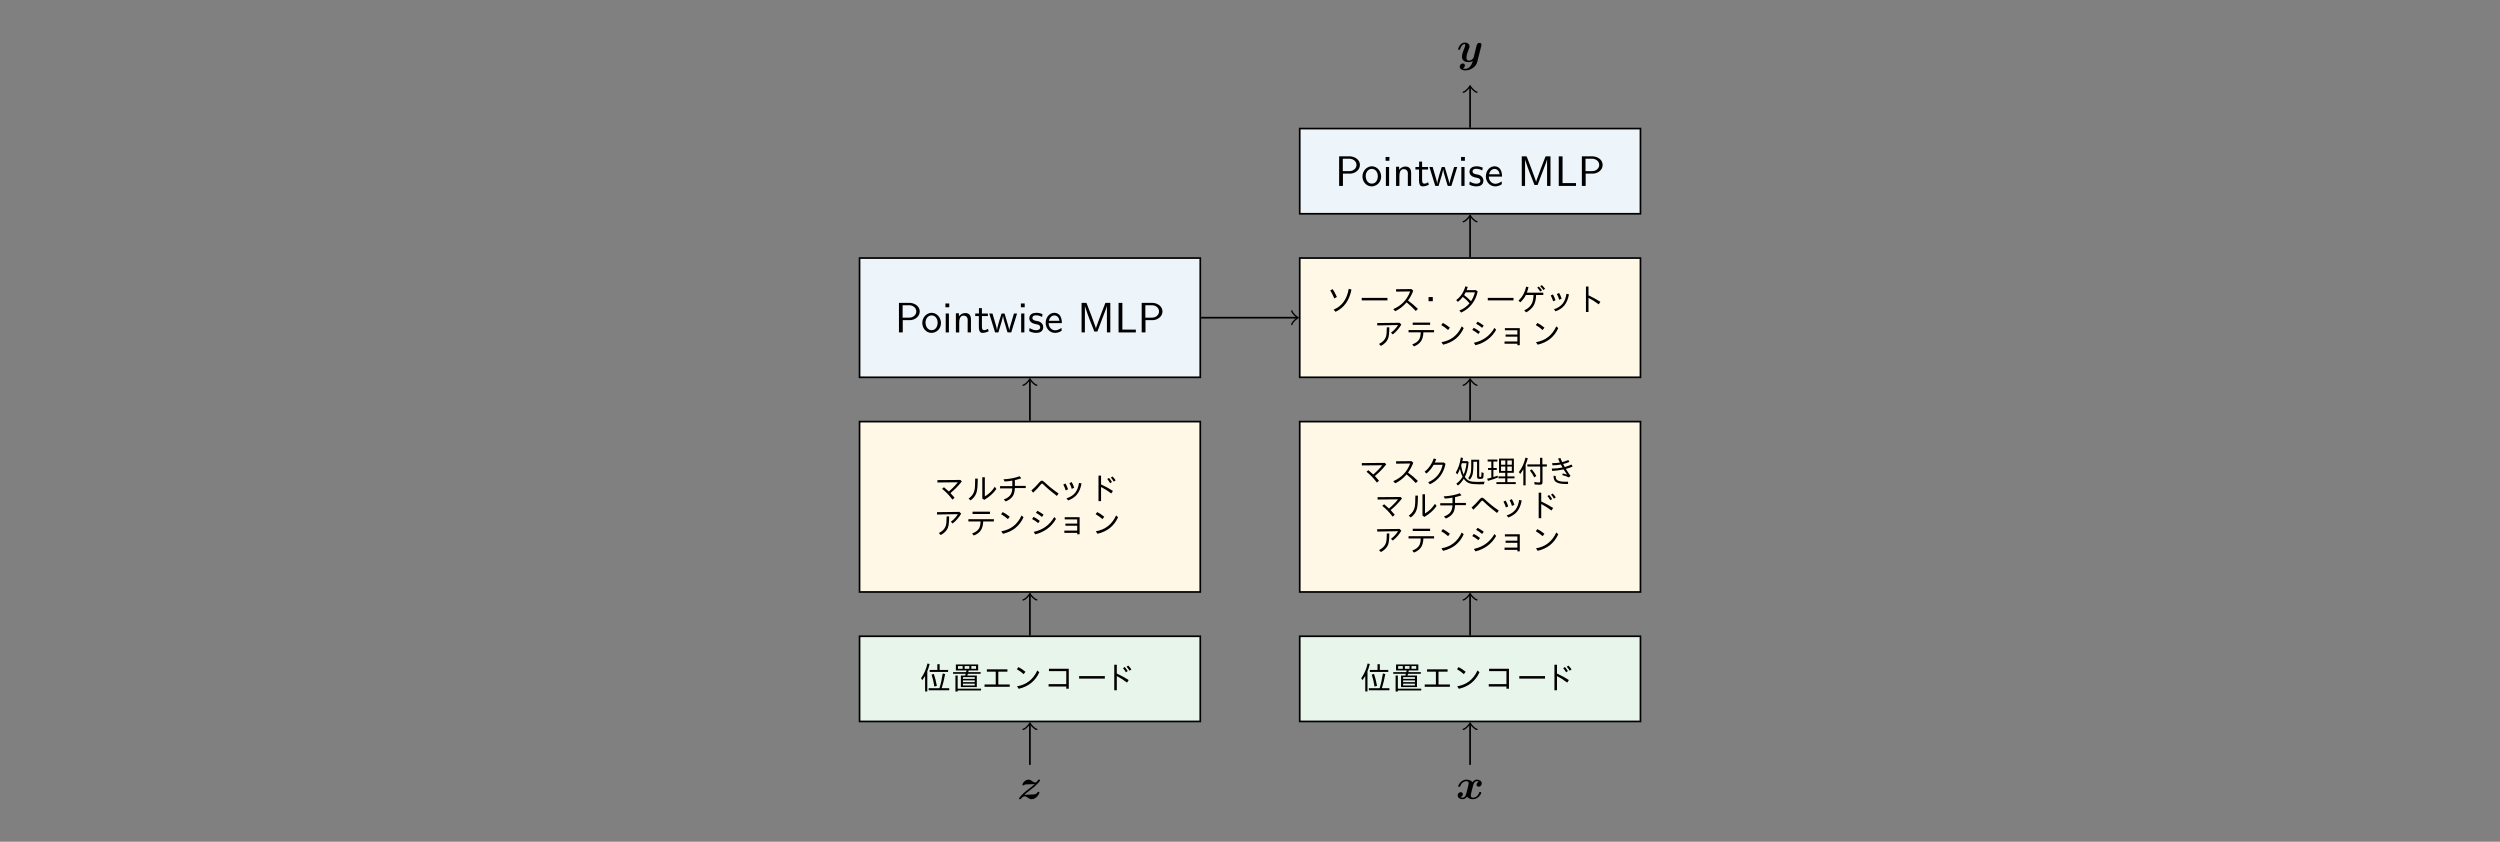 <?xml version="1.0" encoding="UTF-8" standalone="no"?>
<svg
   xmlns:dc="http://purl.org/dc/elements/1.1/"
   xmlns:cc="http://creativecommons.org/ns#"
   xmlns:rdf="http://www.w3.org/1999/02/22-rdf-syntax-ns#"
   xmlns:svg="http://www.w3.org/2000/svg"
   xmlns="http://www.w3.org/2000/svg"
   xmlns:xlink="http://www.w3.org/1999/xlink"
   xmlns:sodipodi="http://sodipodi.sourceforge.net/DTD/sodipodi-0.dtd"
   xmlns:inkscape="http://www.inkscape.org/namespaces/inkscape"
   width="297mm"
   height="100mm"
   viewBox="0 0 841.89 283.465"
   version="1.1"
   id="svg2"
   inkscape:version="0.91 r13725"
   sodipodi:docname="transformer.svg">
  <rect x="0" y="0" width="841.89" height="283.465" fill="#808080" stroke="none"/>
  <sodipodi:namedview
     pagecolor="#ffffff"
     bordercolor="#666666"
     borderopacity="1"
     objecttolerance="10"
     gridtolerance="10"
     guidetolerance="10"
     inkscape:pageopacity="0"
     inkscape:pageshadow="2"
     inkscape:window-width="1573"
     inkscape:window-height="818"
     id="namedview402"
     showgrid="false"
     units="mm"
     inkscape:zoom="0.31716166"
     inkscape:cx="526.18126"
     inkscape:cy="372.05002"
     inkscape:window-x="0"
     inkscape:window-y="0"
     inkscape:window-maximized="0"
     inkscape:current-layer="svg2" />
  <defs
     id="defs4">
    <g
       id="g6">
      <symbol
         overflow="visible"
         id="glyph0-0"
         style="overflow:visible">
        <path
           style="stroke:none"
           d=""
           id="path9"
           inkscape:connector-curvature="0" />
      </symbol>
      <symbol
         overflow="visible"
         id="glyph0-1"
         style="overflow:visible">
        <path
           style="stroke:none"
           d="m 3.453,-4.891 c 0.203,-0.016 0.391,0 0.594,-0.016 C 4.625,-4.938 5.328,-4.984 5.891,-4.984 5.5,-4.609 5.266,-4.375 3.812,-3.281 c -2.891,2.203 -3.203,3.141 -3.203,3.188 0,0.203 0.188,0.203 0.328,0.203 0.219,0 0.234,-0.016 0.344,-0.156 0.516,-0.719 1.047,-0.812 1.266,-0.812 0.391,0 0.719,0.25 0.938,0.406 0.453,0.312 0.797,0.562 1.344,0.562 1.609,0 2.656,-1.75 2.656,-2.297 0,-0.188 -0.234,-0.188 -0.344,-0.188 -0.094,0 -0.25,0 -0.297,0.125 C 6.719,-1.984 6.562,-1.625 5.609,-1.5 5.516,-1.484 2.719,-1.375 2.406,-1.359 2.812,-1.75 3.047,-1.984 4.5,-3.078 7.406,-5.297 7.719,-6.219 7.719,-6.281 c 0,-0.203 -0.203,-0.203 -0.328,-0.203 -0.219,0 -0.25,0 -0.328,0.141 -0.344,0.5 -0.625,0.828 -0.969,0.828 -0.375,0 -0.688,-0.219 -1.016,-0.453 -0.344,-0.25 -0.703,-0.516 -1.234,-0.516 -1.266,0 -2.078,1.281 -2.078,1.719 0,0.203 0.234,0.203 0.344,0.203 0.125,0 0.281,0 0.328,-0.188 0.203,-0.094 0.297,-0.109 0.734,-0.141 z m 0,0"
           id="path12"
           inkscape:connector-curvature="0" />
      </symbol>
      <symbol
         overflow="visible"
         id="glyph0-2"
         style="overflow:visible">
        <path
           style="stroke:none"
           d="m 7.688,-5.75 c -0.516,0.141 -0.781,0.625 -0.781,0.984 0,0.312 0.25,0.656 0.719,0.656 0.516,0 1.031,-0.406 1.031,-1.109 0,-0.766 -0.75,-1.266 -1.625,-1.266 -0.828,0 -1.344,0.625 -1.531,0.875 -0.359,-0.594 -1.172,-0.875 -1.984,-0.875 -1.812,0 -2.781,1.766 -2.781,2.234 0,0.203 0.219,0.203 0.344,0.203 0.172,0 0.266,0 0.328,-0.188 0.422,-1.297 1.453,-1.734 2.031,-1.734 0.547,0 0.812,0.266 0.812,0.719 0,0.266 -0.203,1.062 -0.328,1.578 l -0.5,1.969 c -0.203,0.875 -0.719,1.297 -1.219,1.297 -0.062,0 -0.391,0 -0.688,-0.203 0.516,-0.156 0.781,-0.641 0.781,-1 0,-0.312 -0.25,-0.656 -0.719,-0.656 -0.5,0 -1.031,0.422 -1.031,1.125 0,0.75 0.766,1.25 1.641,1.25 0.812,0 1.344,-0.609 1.531,-0.875 0.359,0.609 1.156,0.875 1.969,0.875 1.812,0 2.797,-1.766 2.797,-2.234 0,-0.203 -0.219,-0.203 -0.344,-0.203 -0.188,0 -0.281,0 -0.344,0.188 -0.406,1.312 -1.438,1.734 -2.031,1.734 -0.547,0 -0.797,-0.25 -0.797,-0.719 0,-0.297 0.188,-1.062 0.312,-1.594 0.094,-0.359 0.422,-1.719 0.5,-1.938 C 6,-5.516 6.5,-5.969 7,-5.969 c 0.078,0 0.406,0 0.688,0.219 z m 0,0"
           id="path15"
           inkscape:connector-curvature="0" />
      </symbol>
      <symbol
         overflow="visible"
         id="glyph0-3"
         style="overflow:visible">
        <path
           style="stroke:none"
           d="m 8.281,-5.406 c 0.062,-0.266 0.062,-0.281 0.062,-0.328 0,-0.312 -0.219,-0.641 -0.672,-0.641 -0.75,0 -0.922,0.688 -1.016,1.062 l -0.375,1.5 C 6.109,-3.125 5.844,-2.016 5.688,-1.438 5.609,-1.125 5.156,-0.781 5.125,-0.75 c -0.156,0.109 -0.5,0.344 -0.984,0.344 -0.844,0 -0.859,-0.719 -0.859,-1.047 0,-0.875 0.453,-1.984 0.844,-3.016 0.156,-0.375 0.188,-0.484 0.188,-0.719 0,-0.844 -0.828,-1.297 -1.609,-1.297 -1.531,0 -2.25,1.953 -2.25,2.234 0,0.203 0.219,0.203 0.344,0.203 0.172,0 0.281,0 0.344,-0.188 0.469,-1.594 1.25,-1.734 1.469,-1.734 0.109,0 0.25,0 0.25,0.297 0,0.344 -0.156,0.703 -0.25,0.938 -0.562,1.438 -0.859,2.25 -0.859,2.984 0,1.641 1.438,1.859 2.281,1.859 0.359,0 0.844,-0.047 1.375,-0.422 C 5,1.453 3.938,2.375 2.938,2.375 2.75,2.375 2.359,2.359 2.062,2.188 2.531,2 2.75,1.609 2.75,1.219 2.75,0.703 2.344,0.562 2.047,0.562 c -0.531,0 -1.031,0.453 -1.031,1.094 0,0.719 0.766,1.234 1.922,1.234 1.656,0 3.547,-1.094 3.984,-2.875 z m 0,0"
           id="path18"
           inkscape:connector-curvature="0" />
      </symbol>
      <symbol
         overflow="visible"
         id="glyph1-0"
         style="overflow:visible">
        <path
           style="stroke:none"
           d="m 9.547,1.062 -8.484,0 0,-10.188 8.484,0 z m -0.906,-9.641 -6.672,0 3.344,4.109 z M 9,0.094 9,-8.125 5.672,-4.016 Z m -4.047,-4.109 -3.344,-4.141 0,8.25 z m 3.688,4.531 -3.328,-4.094 -3.328,4.094 z m 0,0"
           id="path21"
           inkscape:connector-curvature="0" />
      </symbol>
      <symbol
         overflow="visible"
         id="glyph1-1"
         style="overflow:visible">
        <path
           style="stroke:none"
           d="m 2.594,-6.078 0,6.812 -0.75,0 0,-5.25 C 1.562,-4.035 1.25,-3.562 0.906,-3.094 L 0.484,-3.734 C 1.492,-5.141 2.211,-6.789 2.641,-8.688 L 3.375,-8.531 C 3.156,-7.613 2.895,-6.797 2.594,-6.078 Z M 6.75,-6.531 l 2.844,0 0,0.688 -6.203,0 0,-0.688 2.578,0 0,-1.938 0.781,0 z M 6.672,-0.375 6.688,-0.422 c 0.469,-1.477 0.832,-3.113 1.094,-4.906 L 8.594,-5.125 C 8.258,-3.32 7.875,-1.738 7.438,-0.375 l 2.531,0 0,0.688 -6.922,0 0,-0.688 z M 4.969,-0.922 C 4.738,-2.367 4.426,-3.711 4.031,-4.953 l 0.766,-0.219 c 0.363,1.023 0.703,2.355 1.016,4 z m 0,0"
           id="path24"
           inkscape:connector-curvature="0" />
      </symbol>
      <symbol
         overflow="visible"
         id="glyph1-2"
         style="overflow:visible">
        <path
           style="stroke:none"
           d="M 5.906,-6.359 C 5.875,-6.18 5.828,-5.988 5.766,-5.781 l 4.172,0 0,0.562 -4.312,0 c -0.012,0.023 -0.023,0.07 -0.031,0.141 -0.012,0.023 -0.059,0.168 -0.141,0.438 l 3.203,0 0,3.891 -5.375,0 0,-3.891 1.453,0 c 0.062,-0.188 0.117,-0.379 0.172,-0.578 l -4.25,0 0,-0.562 4.391,0 c 0,-0.031 0.008,-0.086 0.031,-0.172 0.031,-0.176 0.055,-0.312 0.078,-0.406 l -3.562,0 0,-2.016 7.516,0 0,2.016 z m -3.594,-1.469 0,0.922 1.562,0 0,-0.922 z m 6.078,0.922 0,-0.922 -1.578,0 0,0.922 z M 4.562,-7.828 l 0,0.922 1.562,0 0,-0.922 z m -0.578,3.734 0,0.578 3.969,0 0,-0.578 z m 0,1.094 0,0.578 3.969,0 0,-0.578 z m 0,1.094 0,0.609 3.969,0 0,-0.609 z m -1.781,1.688 7.875,0 0,0.594 -7.875,0 0,0.359 -0.75,0 0,-5.375 0.75,0 z m 0,0"
           id="path27"
           inkscape:connector-curvature="0" />
      </symbol>
      <symbol
         overflow="visible"
         id="glyph1-3"
         style="overflow:visible">
        <path
           style="stroke:none"
           d="m 1.422,-6.734 6.922,0 0,0.781 -3.062,0 0,4.312 3.844,0 0,0.797 -8.484,0 0,-0.797 3.766,0 0,-4.312 -2.984,0 z m 0,0"
           id="path30"
           inkscape:connector-curvature="0" />
      </symbol>
      <symbol
         overflow="visible"
         id="glyph1-4"
         style="overflow:visible">
        <path
           style="stroke:none"
           d="M 3.203,-5.109 C 2.504,-5.742 1.738,-6.297 0.906,-6.766 l 0.531,-0.719 c 0.75,0.367 1.539,0.891 2.375,1.578 z M 0.969,-1.016 C 4.156,-1.555 6.43,-3.332 7.797,-6.344 L 8.469,-5.75 c -1.336,2.961 -3.648,4.82 -6.938,5.578 z m 0,0"
           id="path33"
           inkscape:connector-curvature="0" />
      </symbol>
      <symbol
         overflow="visible"
         id="glyph1-5"
         style="overflow:visible">
        <path
           style="stroke:none"
           d="m 1.109,-6.922 6.672,0 0,6.719 -0.844,0 0,-0.734 -5.953,0 0,-0.812 5.953,0 0,-4.375 -5.828,0 z m 0,0"
           id="path36"
           inkscape:connector-curvature="0" />
      </symbol>
      <symbol
         overflow="visible"
         id="glyph1-6"
         style="overflow:visible">
        <path
           style="stroke:none"
           d="m 0.656,-4.453 8.656,0 0,0.844 -8.656,0 z m 0,0"
           id="path39"
           inkscape:connector-curvature="0" />
      </symbol>
      <symbol
         overflow="visible"
         id="glyph1-7"
         style="overflow:visible">
        <path
           style="stroke:none"
           d="m 1.875,-8.281 0.859,0 0,2.969 c 1.414,0.648 2.75,1.375 4,2.188 l -0.562,0.859 c -1.18,-0.895 -2.324,-1.625 -3.438,-2.188 l 0,4.766 -0.859,0 z m 3.922,2.547 c -0.281,-0.5 -0.605,-0.961 -0.969,-1.391 l 0.562,-0.391 c 0.301,0.305 0.641,0.762 1.016,1.375 z m 1.219,-0.531 c -0.324,-0.551 -0.652,-1 -0.984,-1.344 l 0.547,-0.375 c 0.375,0.336 0.727,0.766 1.062,1.297 z m 0,0"
           id="path42"
           inkscape:connector-curvature="0" />
      </symbol>
      <symbol
         overflow="visible"
         id="glyph1-8"
         style="overflow:visible">
        <path
           style="stroke:none"
           d="m 8.438,-6.828 0.469,0.5 c -1.148,1.469 -2.422,2.777 -3.828,3.922 0.469,0.512 0.93,1.039 1.391,1.578 L 5.75,-0.203 C 4.719,-1.598 3.555,-2.812 2.266,-3.844 l 0.625,-0.531 C 3.336,-4.02 3.883,-3.539 4.531,-2.938 5.75,-3.969 6.758,-5 7.562,-6.031 l -6.875,0.062 0,-0.797 z m 0,0"
           id="path45"
           inkscape:connector-curvature="0" />
      </symbol>
      <symbol
         overflow="visible"
         id="glyph1-9"
         style="overflow:visible">
        <path
           style="stroke:none"
           d="m 0.578,-0.547 c 1.062,-0.727 1.723,-1.664 1.984,-2.812 0.156,-0.688 0.234,-1.992 0.234,-3.922 l 0.859,0 0,0.453 c 0,2.055 -0.152,3.508 -0.453,4.359 -0.344,1 -1,1.844 -1.969,2.531 z m 4.609,-7.188 0.859,0 0,6.453 c 1.352,-0.789 2.473,-1.875 3.359,-3.25 l 0.531,0.75 C 8.914,-2.32 7.547,-1.098 5.828,-0.109 L 5.188,-0.594 Z m 0,0"
           id="path48"
           inkscape:connector-curvature="0" />
      </symbol>
      <symbol
         overflow="visible"
         id="glyph1-10"
         style="overflow:visible">
        <path
           style="stroke:none"
           d="m 4.688,-4.734 0,-1.859 C 3.883,-6.445 3.023,-6.348 2.109,-6.297 L 1.703,-7.031 C 3.816,-7.145 5.625,-7.492 7.125,-8.078 l 0.594,0.688 c -0.742,0.273 -1.465,0.48 -2.172,0.625 l 0,1.938 3.656,0 0,0.75 -3.656,0 c -0.043,1.148 -0.273,2.039 -0.688,2.672 -0.512,0.781 -1.312,1.391 -2.406,1.828 L 1.812,-0.25 c 1.07,-0.383 1.82,-0.898 2.25,-1.547 0.363,-0.531 0.57,-1.258 0.625,-2.188 l -4.125,0 0,-0.75 z m 0,0"
           id="path51"
           inkscape:connector-curvature="0" />
      </symbol>
      <symbol
         overflow="visible"
         id="glyph1-11"
         style="overflow:visible">
        <path
           style="stroke:none"
           d="m 0.5,-3.297 c 0.758,-0.613 1.68,-1.551 2.766,-2.812 0.281,-0.32 0.539,-0.484 0.781,-0.484 0.219,0 0.555,0.219 1.016,0.656 1.27,1.219 2.801,2.449 4.594,3.688 l -0.578,0.812 c -1.781,-1.344 -3.324,-2.656 -4.625,-3.938 -0.18,-0.164 -0.305,-0.25 -0.375,-0.25 -0.086,0 -0.25,0.148 -0.5,0.438 -0.648,0.824 -1.48,1.711 -2.5,2.656 z m 0,0"
           id="path54"
           inkscape:connector-curvature="0" />
      </symbol>
      <symbol
         overflow="visible"
         id="glyph1-12"
         style="overflow:visible">
        <path
           style="stroke:none"
           d="M 1.453,-3.297 C 1.211,-4.047 0.938,-4.703 0.625,-5.266 L 1.359,-5.625 c 0.352,0.586 0.645,1.242 0.875,1.969 z M 3.484,-3.812 C 3.273,-4.562 3.008,-5.207 2.688,-5.75 l 0.766,-0.359 c 0.344,0.574 0.625,1.215 0.844,1.922 z m -1.781,3.203 c 1.289,-0.414 2.289,-1.078 3,-1.984 0.594,-0.77 1,-1.852 1.219,-3.25 l 0.844,0.203 c -0.273,1.574 -0.805,2.836 -1.594,3.781 -0.68,0.812 -1.648,1.461 -2.906,1.938 z m 0,0"
           id="path57"
           inkscape:connector-curvature="0" />
      </symbol>
      <symbol
         overflow="visible"
         id="glyph1-13"
         style="overflow:visible">
        <path
           style="stroke:none"
           d="m 8.094,-7.547 0.594,0.594 C 7.945,-5.66 6.988,-4.551 5.812,-3.625 L 5.203,-4.219 c 0.957,-0.695 1.75,-1.551 2.375,-2.562 l -7.016,0.125 0,-0.797 z m -6.922,7.125 c 1.219,-0.613 1.988,-1.406 2.312,-2.375 0.207,-0.562 0.312,-1.633 0.312,-3.219 l 0.844,0 C 4.629,-4.191 4.492,-2.938 4.234,-2.25 c -0.406,1.023 -1.219,1.855 -2.438,2.5 z m 0,0"
           id="path60"
           inkscape:connector-curvature="0" />
      </symbol>
      <symbol
         overflow="visible"
         id="glyph1-14"
         style="overflow:visible">
        <path
           style="stroke:none"
           d="m 0.5,-5.094 8.594,0 0,0.766 -3.594,0 c -0.043,1.211 -0.289,2.168 -0.734,2.875 -0.492,0.793 -1.305,1.418 -2.438,1.875 L 1.75,-0.266 c 1.125,-0.414 1.898,-0.973 2.328,-1.672 0.312,-0.52 0.488,-1.316 0.531,-2.391 l -4.109,0 z m 1.406,-2.516 5.859,0 0,0.766 -5.859,0 z m 0,0"
           id="path63"
           inkscape:connector-curvature="0" />
      </symbol>
      <symbol
         overflow="visible"
         id="glyph1-15"
         style="overflow:visible">
        <path
           style="stroke:none"
           d="M 4.047,-5.844 C 3.367,-6.426 2.695,-6.883 2.031,-7.219 l 0.484,-0.703 c 0.656,0.324 1.352,0.766 2.094,1.328 z M 1.281,-0.812 c 3.07,-0.656 5.379,-2.328 6.922,-5.016 l 0.578,0.656 c -1.543,2.68 -3.867,4.406 -6.969,5.188 z m 1.5,-2.953 c -0.668,-0.57 -1.352,-1.031 -2.047,-1.375 l 0.5,-0.719 C 1.973,-5.492 2.676,-5.039 3.344,-4.5 Z m 0,0"
           id="path66"
           inkscape:connector-curvature="0" />
      </symbol>
      <symbol
         overflow="visible"
         id="glyph1-16"
         style="overflow:visible">
        <path
           style="stroke:none"
           d="m 1.109,-5.75 5.016,0 0,5.75 -0.812,0 0,-0.484 -4.328,0 0,-0.766 4.328,0 0,-1.625 -3.969,0 0,-0.719 3.969,0 0,-1.422 -4.203,0 z m 0,0"
           id="path69"
           inkscape:connector-curvature="0" />
      </symbol>
      <symbol
         overflow="visible"
         id="glyph1-17"
         style="overflow:visible">
        <path
           style="stroke:none"
           d="M 6.797,-7.422 7.391,-6.875 C 6.961,-5.688 6.375,-4.582 5.625,-3.562 6.738,-2.77 7.848,-1.832 8.953,-0.75 L 8.25,-0.031 C 7.164,-1.207 6.129,-2.18 5.141,-2.953 5.098,-2.891 5.062,-2.844 5.031,-2.812 c 0,0 -0.008,0.008 -0.016,0.016 C 4.992,-2.785 4.984,-2.77 4.984,-2.75 3.898,-1.531 2.676,-0.598 1.312,0.047 L 0.656,-0.672 C 3.395,-1.828 5.297,-3.812 6.359,-6.625 L 1.625,-6.562 1.609,-7.375 Z m 0,0"
           id="path72"
           inkscape:connector-curvature="0" />
      </symbol>
      <symbol
         overflow="visible"
         id="glyph1-18"
         style="overflow:visible">
        <path
           style="stroke:none"
           d="m 7.078,-6.953 0.562,0.422 C 7.016,-3.289 5.27,-0.988 2.406,0.375 L 1.797,-0.312 c 1.301,-0.539 2.383,-1.332 3.25,-2.375 0.812,-1.008 1.352,-2.176 1.625,-3.5 l -3.016,0 C 3,-5.02 2.191,-4.039 1.234,-3.25 l -0.625,-0.578 c 1.426,-1.156 2.453,-2.656 3.078,-4.5 l 0.828,0.234 c -0.074,0.23 -0.23,0.609 -0.469,1.141 z m 0,0"
           id="path75"
           inkscape:connector-curvature="0" />
      </symbol>
      <symbol
         overflow="visible"
         id="glyph1-19"
         style="overflow:visible">
        <path
           style="stroke:none"
           d="m 3.547,-2.094 c 0.438,0.688 0.992,1.152 1.672,1.391 0.531,0.188 1.41,0.281 2.641,0.281 0.582,0 1.367,-0.023 2.359,-0.078 C 10.082,-0.238 10,0.047 9.969,0.359 9.344,0.379 8.832,0.391 8.438,0.391 6.875,0.391 5.773,0.281 5.141,0.062 4.348,-0.207 3.695,-0.719 3.188,-1.469 2.57,-0.5 1.914,0.254 1.219,0.797 l -0.562,-0.625 c 0.812,-0.539 1.52,-1.32 2.125,-2.344 C 2.406,-2.898 2.109,-3.785 1.891,-4.828 1.66,-4.16 1.363,-3.531 1,-2.938 L 0.5,-3.578 C 1.344,-4.973 1.906,-6.664 2.188,-8.656 l 0.734,0.172 c -0.074,0.398 -0.148,0.75 -0.219,1.062 l 1.688,0 0.422,0.328 c -0.156,2.023 -0.578,3.688 -1.266,5 z M 3.156,-2.891 c 0.5,-1.164 0.812,-2.445 0.938,-3.844 l -1.562,0 c -0.074,0.273 -0.152,0.512 -0.234,0.719 0.164,1.168 0.453,2.211 0.859,3.125 z m 5.219,-5 0,5.469 c 0,0.219 0.117,0.328 0.359,0.328 0.219,0 0.336,-0.113 0.359,-0.344 0.02,-0.145 0.035,-0.484 0.047,-1.016 L 9.156,-3.688 9.875,-3.422 C 9.863,-2.504 9.797,-1.938 9.672,-1.719 c -0.117,0.199 -0.461,0.297 -1.031,0.297 -0.355,0 -0.609,-0.051 -0.766,-0.156 -0.148,-0.094 -0.219,-0.281 -0.219,-0.562 l 0,-5.078 -1.234,0 0,0.984 c 0,1.344 -0.074,2.367 -0.219,3.062 -0.156,0.742 -0.484,1.406 -0.984,2 L 4.672,-1.703 C 5.16,-2.297 5.469,-3.035 5.594,-3.922 5.656,-4.41 5.688,-5.07 5.688,-5.906 l 0,-1.984 z m 0,0"
           id="path78"
           inkscape:connector-curvature="0" />
      </symbol>
      <symbol
         overflow="visible"
         id="glyph1-20"
         style="overflow:visible">
        <path
           style="stroke:none"
           d="m 2.547,-7.281 0,2.172 1.141,0 0,0.656 -1.141,0 0,2.391 c 0.414,-0.125 0.895,-0.273 1.438,-0.453 l 0.047,0.625 c -1.188,0.469 -2.293,0.84 -3.312,1.109 L 0.438,-1.5 c 0.551,-0.133 1.02,-0.254 1.406,-0.359 l 0,-2.594 -1.109,0 0,-0.656 1.109,0 0,-2.172 -1.234,0 0,-0.672 3.281,0 0,0.672 z m 6.891,-0.984 0,4.781 -2.188,0 0,1.203 2.406,0 0,0.656 -2.406,0 0,1.281 2.828,0 0,0.656 -6.516,0 0,-0.656 2.969,0 0,-1.281 -2.281,0 0,-0.656 2.281,0 0,-1.203 -2.094,0 0,-4.781 z m -4.312,0.625 0,1.422 1.438,0 0,-1.422 z m 0,2.047 0,1.469 1.438,0 0,-1.469 z m 3.625,1.469 0,-1.469 -1.516,0 0,1.469 z m 0,-2.094 0,-1.422 -1.516,0 0,1.422 z m 0,0"
           id="path81"
           inkscape:connector-curvature="0" />
      </symbol>
      <symbol
         overflow="visible"
         id="glyph1-21"
         style="overflow:visible">
        <path
           style="stroke:none"
           d="m 2.781,-6.25 0,6.984 -0.766,0 0,-5.422 c -0.336,0.562 -0.688,1.094 -1.062,1.594 l -0.438,-0.641 C 1.547,-5.066 2.285,-6.688 2.734,-8.594 l 0.797,0.188 c -0.219,0.773 -0.449,1.445 -0.688,2.016 z m 5.641,-0.078 1.516,0 0,0.719 -1.469,0 0,5.25 C 8.469,-0.035 8.41,0.188 8.297,0.312 8.172,0.457 7.906,0.531 7.5,0.531 6.957,0.531 6.398,0.5 5.828,0.438 L 5.688,-0.391 c 0.602,0.105 1.141,0.156 1.609,0.156 0.258,0 0.391,-0.133 0.391,-0.406 l 0,-4.969 -4.312,0 0,-0.719 4.266,0 0,-2.219 0.781,0 z M 5.688,-1.938 C 5.25,-2.852 4.758,-3.625 4.219,-4.25 l 0.641,-0.422 c 0.551,0.648 1.062,1.391 1.531,2.234 z m 0,0"
           id="path84"
           inkscape:connector-curvature="0" />
      </symbol>
      <symbol
         overflow="visible"
         id="glyph1-22"
         style="overflow:visible">
        <path
           style="stroke:none"
           d="m 1.078,-6.734 c 0.938,0 1.812,-0.066 2.625,-0.203 C 3.41,-7.551 3.207,-7.992 3.094,-8.266 L 3.859,-8.5 c 0.094,0.23 0.297,0.699 0.609,1.406 0.75,-0.176 1.441,-0.414 2.078,-0.719 l 0.344,0.656 c -0.605,0.293 -1.305,0.527 -2.094,0.703 l 0.109,0.188 c 0.176,0.355 0.32,0.633 0.438,0.828 0.875,-0.25 1.633,-0.531 2.281,-0.844 l 0.359,0.703 C 7.316,-5.273 6.562,-5.02 5.719,-4.812 6.102,-4.164 6.625,-3.379 7.281,-2.453 L 6.734,-1.938 C 6.035,-2.27 5.297,-2.531 4.516,-2.719 L 4.688,-3.297 c 0.551,0.137 1.023,0.273 1.422,0.406 C 5.723,-3.422 5.344,-4 4.969,-4.625 3.594,-4.352 2.312,-4.188 1.125,-4.125 L 0.969,-4.906 c 1.289,-0.008 2.5,-0.129 3.625,-0.359 C 4.301,-5.785 4.117,-6.125 4.047,-6.281 3.129,-6.113 2.191,-6.02 1.234,-6 Z m 5.406,7 c -0.242,0.008 -0.492,0.016 -0.75,0.016 -1.617,0 -2.727,-0.227 -3.328,-0.672 -0.543,-0.383 -0.812,-0.988 -0.812,-1.812 0,-0.062 0.004,-0.172 0.016,-0.328 l 0.703,0.125 c -0.012,0.062 -0.016,0.125 -0.016,0.188 0,0.586 0.203,1 0.609,1.25 0.508,0.324 1.414,0.484 2.719,0.484 0.113,0 0.383,-0.004 0.812,-0.016 z m 0,0"
           id="path87"
           inkscape:connector-curvature="0" />
      </symbol>
      <symbol
         overflow="visible"
         id="glyph1-23"
         style="overflow:visible">
        <path
           style="stroke:none"
           d="M 2.031,-4.281 C 1.594,-5.32 1.133,-6.223 0.656,-6.984 L 1.5,-7.391 C 1.969,-6.672 2.438,-5.789 2.906,-4.75 Z M 1.797,-0.5 c 2.812,-1.156 4.508,-3.492 5.094,-7.016 L 7.812,-7.25 C 7.113,-3.602 5.328,-1.109 2.453,0.234 Z m 0,0"
           id="path90"
           inkscape:connector-curvature="0" />
      </symbol>
      <symbol
         overflow="visible"
         id="glyph1-24"
         style="overflow:visible">
        <path
           style="stroke:none"
           d="m 1.938,-4.734 1.422,0 0,1.406 -1.422,0 z m 0,0"
           id="path93"
           inkscape:connector-curvature="0" />
      </symbol>
      <symbol
         overflow="visible"
         id="glyph1-25"
         style="overflow:visible">
        <path
           style="stroke:none"
           d="m 7.297,-7.062 0.562,0.453 c -0.312,1.562 -0.938,2.961 -1.875,4.188 C 5.023,-1.16 3.789,-0.188 2.281,0.5 L 1.688,-0.188 C 3.051,-0.738 4.156,-1.508 5,-2.5 L 5.031,-2.547 5.109,-2.656 c -0.719,-0.852 -1.469,-1.562 -2.25,-2.125 -0.492,0.648 -1.043,1.203 -1.656,1.672 L 0.625,-3.703 C 2.102,-4.785 3.133,-6.332 3.719,-8.344 L 4.516,-8.125 C 4.398,-7.719 4.281,-7.363 4.156,-7.062 Z M 3.812,-6.312 C 3.727,-6.133 3.555,-5.832 3.297,-5.406 4.066,-4.844 4.844,-4.148 5.625,-3.328 6.219,-4.234 6.648,-5.227 6.922,-6.312 Z m 0,0"
           id="path96"
           inkscape:connector-curvature="0" />
      </symbol>
      <symbol
         overflow="visible"
         id="glyph1-26"
         style="overflow:visible">
        <path
           style="stroke:none"
           d="m 8.734,-5.422 -2.422,0 c -0.043,1.438 -0.289,2.562 -0.734,3.375 -0.543,1.012 -1.418,1.836 -2.625,2.469 L 2.312,-0.234 C 3.602,-0.828 4.484,-1.656 4.953,-2.719 5.242,-3.406 5.406,-4.305 5.438,-5.422 l -2.578,0 C 2.422,-4.523 1.801,-3.703 1,-2.953 L 0.375,-3.531 c 1.312,-1.188 2.164,-2.754 2.562,-4.703 l 0.812,0.188 c -0.148,0.637 -0.328,1.25 -0.547,1.844 l 5.531,0 z M 7.688,-6.594 c -0.281,-0.469 -0.617,-0.91 -1,-1.328 l 0.547,-0.344 c 0.383,0.375 0.742,0.809 1.078,1.297 z M 8.75,-7.109 c -0.281,-0.445 -0.641,-0.875 -1.078,-1.281 L 8.234,-8.75 c 0.375,0.336 0.75,0.75 1.125,1.25 z m 0,0"
           id="path99"
           inkscape:connector-curvature="0" />
      </symbol>
      <symbol
         overflow="visible"
         id="glyph1-27"
         style="overflow:visible">
        <path
           style="stroke:none"
           d="m 1.875,-8.281 0.859,0 0,2.969 c 1.414,0.648 2.75,1.375 4,2.188 l -0.562,0.859 c -1.18,-0.895 -2.324,-1.625 -3.438,-2.188 l 0,4.766 -0.859,0 z m 0,0"
           id="path102"
           inkscape:connector-curvature="0" />
      </symbol>
      <symbol
         overflow="visible"
         id="glyph2-0"
         style="overflow:visible">
        <path
           style="stroke:none"
           d=""
           id="path105"
           inkscape:connector-curvature="0" />
      </symbol>
      <symbol
         overflow="visible"
         id="glyph2-1"
         style="overflow:visible">
        <path
           style="stroke:none"
           d="m 1.359,-9.969 0,9.953 1.281,0 0,-4.141 2.641,0 c 1.609,-0.125 3.078,-1.312 3.078,-2.922 l 0,-0.141 C 8.25,-9.016 6.453,-9.984 4.828,-9.984 c -0.234,0 -0.469,0.016 -0.719,0.016 z m 1.234,4.984 0,-4.188 2.219,0 c 1.109,0 2.391,0.734 2.391,2.094 0,0.875 -0.562,1.562 -1.359,1.891 -0.516,0.203 -1.062,0.203 -1.609,0.203 z m 0,0"
           id="path108"
           inkscape:connector-curvature="0" />
      </symbol>
      <symbol
         overflow="visible"
         id="glyph2-2"
         style="overflow:visible">
        <path
           style="stroke:none"
           d="m 3.375,-6.625 c -1.797,0.219 -2.938,1.766 -2.938,3.438 0,1.594 1.156,3.328 3.141,3.328 l 0.188,0 C 5.531,-0.062 6.625,-1.391 6.734,-3 l 0,-0.188 C 6.734,-4.859 5.5,-6.625 3.562,-6.625 Z M 1.547,-3.078 C 1.531,-3.172 1.531,-3.25 1.531,-3.359 c 0,-1.188 0.766,-2.391 2.047,-2.391 1.281,0 2.031,1.172 2.031,2.438 0,1.109 -0.531,2.531 -2.016,2.531 -1.203,0 -1.922,-1.016 -2.047,-2.297 z m 0,0"
           id="path111"
           inkscape:connector-curvature="0" />
      </symbol>
      <symbol
         overflow="visible"
         id="glyph2-3"
         style="overflow:visible">
        <path
           style="stroke:none"
           d="m 1.156,-6.391 0,6.375 1.078,0 0,-6.375 z m -0.094,-3.375 0,1.281 1.281,0 0,-1.281 z m 0,0"
           id="path114"
           inkscape:connector-curvature="0" />
      </symbol>
      <symbol
         overflow="visible"
         id="glyph2-4"
         style="overflow:visible">
        <path
           style="stroke:none"
           d="m 2.188,-5.453 0,-1.016 -1.031,0 0,6.453 1.125,0 0,-3.266 c 0,-0.859 0.156,-2.391 1.438,-2.391 0.922,0 1.422,0.578 1.422,1.531 0,0.188 -0.016,0.359 -0.016,0.531 l 0,3.594 1.109,0 0,-3.391 c 0,-0.266 0.016,-0.531 0.016,-0.797 0,-1.062 -0.25,-2.344 -1.953,-2.344 -0.906,0 -1.562,0.453 -2.109,1.094 z m 0,0"
           id="path117"
           inkscape:connector-curvature="0" />
      </symbol>
      <symbol
         overflow="visible"
         id="glyph2-5"
         style="overflow:visible">
        <path
           style="stroke:none"
           d="m 1.516,-8.203 0,1.812 -1.25,0 0,0.859 1.219,0 0,3.781 c 0,0.781 0.172,1.891 1.188,1.891 0.734,0 1.438,-0.203 2.109,-0.547 L 4.547,-1.25 c -0.438,0.281 -0.781,0.469 -1.312,0.469 -0.641,0 -0.719,-0.703 -0.719,-1.203 l 0,-3.547 2.016,0 0,-0.859 -2.016,0 0,-1.812 z m 0,0"
           id="path120"
           inkscape:connector-curvature="0" />
      </symbol>
      <symbol
         overflow="visible"
         id="glyph2-6"
         style="overflow:visible">
        <path
           style="stroke:none"
           d="m 0.203,-6.391 1.969,6.375 1.109,0 1.078,-3.562 L 4.781,-5.25 l 0.062,-0.422 0.094,0.625 0.219,0.969 1.078,3.656 0.156,0.375 0.109,0.031 1.109,0 1.969,-6.375 -1.047,0 -1.172,3.938 L 7.078,-1.438 6.938,-0.734 C 6.922,-0.969 6.875,-1.188 6.812,-1.422 l -0.219,-0.812 C 6.234,-3.516 5.859,-4.781 5.469,-6.031 5.391,-6.219 5.438,-6.391 5.188,-6.391 l -0.703,0 c -0.219,0 -0.25,0.359 -0.297,0.531 -0.406,1.219 -0.781,2.453 -1.094,3.703 -0.109,0.469 -0.266,0.953 -0.266,1.422 l -0.016,0 C 2.766,-1.312 2.609,-1.875 2.453,-2.438 2.141,-3.609 1.797,-4.781 1.422,-5.938 1.375,-6.078 1.312,-6.234 1.297,-6.391 Z m 0,0"
           id="path123"
           inkscape:connector-curvature="0" />
      </symbol>
      <symbol
         overflow="visible"
         id="glyph2-7"
         style="overflow:visible">
        <path
           style="stroke:none"
           d="m 0.578,-1.484 c -0.062,0.297 -0.156,0.641 -0.156,0.891 0,0.391 1.5,0.656 1.656,0.688 0.234,0.016 0.484,0.047 0.75,0.047 1.062,0 2.328,-0.406 2.328,-1.984 C 5.156,-2.766 4.453,-3.5 3.625,-3.75 2.906,-3.953 1.5,-3.922 1.5,-4.891 1.5,-5.5 2.047,-5.781 2.641,-5.781 c 0.484,0 0.984,0.062 1.469,0.25 0.219,0.078 0.422,0.219 0.656,0.312 l 0.156,-0.953 C 4.234,-6.484 3.578,-6.625 2.828,-6.625 c -1.094,0 -2.359,0.438 -2.359,1.859 0,1.125 1,1.719 1.938,1.906 0.656,0.125 1.734,0.219 1.734,1.141 0,0.672 -0.688,0.953 -1.297,0.953 -0.828,0 -1.469,-0.25 -2.266,-0.719 z m 0,0"
           id="path126"
           inkscape:connector-curvature="0" />
      </symbol>
      <symbol
         overflow="visible"
         id="glyph2-8"
         style="overflow:visible">
        <path
           style="stroke:none"
           d="M 5.797,-1.531 C 5.094,-1.094 4.5,-0.734 3.688,-0.734 c -1.141,0 -2.203,-0.984 -2.203,-2.422 l 4.453,0 C 5.938,-4.125 5.781,-5.219 5.078,-5.953 4.641,-6.391 4.016,-6.625 3.406,-6.625 2.609,-6.625 1.891,-6.25 1.375,-5.688 0.766,-5 0.484,-4.109 0.484,-3.203 l 0,0.078 C 0.5,-1.453 1.812,0.141 3.609,0.141 c 0.734,0 1.453,-0.219 2.062,-0.594 C 5.766,-0.531 5.875,-0.562 5.875,-0.703 5.875,-0.969 5.812,-1.266 5.797,-1.531 Z M 1.562,-3.938 c 0.203,-0.875 0.812,-1.797 1.844,-1.797 1,0 1.594,0.844 1.719,1.797 z m 0,0"
           id="path129"
           inkscape:connector-curvature="0" />
      </symbol>
      <symbol
         overflow="visible"
         id="glyph2-9"
         style="overflow:visible">
        <path
           style="stroke:none"
           d="m 1.438,-9.969 0,9.953 1.109,0 L 2.562,-8.969 C 2.609,-8.641 2.734,-8.312 2.844,-8 c 0.766,2.375 1.703,4.703 2.641,7.031 0.078,0.203 0.172,0.422 0.234,0.641 l 1.047,0 2.891,-7.625 0.312,-1.016 0,8.953 1.141,0 0,-9.953 -1.5,0 C 9.422,-9.969 9.438,-9.875 9.375,-9.75 l -0.172,0.422 c -0.922,2.422 -1.891,4.844 -2.719,7.25 -0.078,0.234 -0.188,0.484 -0.203,0.75 l -0.031,0 c -0.016,-0.266 -0.125,-0.516 -0.203,-0.75 -0.844,-2.438 -1.781,-4.828 -2.719,-7.25 L 3.156,-9.75 C 3.094,-9.875 3.109,-9.969 2.922,-9.969 Z m 0,0"
           id="path132"
           inkscape:connector-curvature="0" />
      </symbol>
      <symbol
         overflow="visible"
         id="glyph2-10"
         style="overflow:visible">
        <path
           style="stroke:none"
           d="m 1.344,-9.969 0,9.953 5.812,0 0,-0.953 -4.531,0 0,-9 z m 0,0"
           id="path135"
           inkscape:connector-curvature="0" />
      </symbol>
    </g>
  </defs>
  <g
     id="surface1"
     transform="translate(0,-153.927)">
    <g
       style="fill:#000000;fill-opacity:1"
       id="g138">
      <use
         xlink:href="#glyph0-1"
         x="342.544"
         y="422.954"
         id="use140"
         width="100%"
         height="100%" />
    </g>
    <path
       style="fill:#e8f5eb;fill-opacity:1;fill-rule:nonzero;stroke:#000000;stroke-width:0.399;stroke-linecap:butt;stroke-linejoin:miter;stroke-miterlimit:10;stroke-opacity:1"
       d="m -39.841,15.893 79.682,0 0,19.919 -79.682,0 z m 0,0"
       transform="matrix(1.44,0,0,-1.44,346.828,419.765)"
       id="path142"
       inkscape:connector-curvature="0" />
    <g
       style="fill:#000000;fill-opacity:1"
       id="g144">
      <use
         xlink:href="#glyph1-1"
         x="309.684"
         y="386.059"
         id="use146"
         width="100%"
         height="100%" />
      <use
         xlink:href="#glyph1-2"
         x="320.296"
         y="386.059"
         id="use148"
         width="100%"
         height="100%" />
      <use
         xlink:href="#glyph1-3"
         x="330.909"
         y="386.059"
         id="use150"
         width="100%"
         height="100%" />
      <use
         xlink:href="#glyph1-4"
         x="341.521"
         y="386.059"
         id="use152"
         width="100%"
         height="100%" />
      <use
         xlink:href="#glyph1-5"
         x="352.134"
         y="386.059"
         id="use154"
         width="100%"
         height="100%" />
      <use
         xlink:href="#glyph1-6"
         x="362.747"
         y="386.059"
         id="use156"
         width="100%"
         height="100%" />
      <use
         xlink:href="#glyph1-7"
         x="373.359"
         y="386.059"
         id="use158"
         width="100%"
         height="100%" />
    </g>
    <path
       style="fill:#fff8e6;fill-opacity:1;fill-rule:nonzero;stroke:#000000;stroke-width:0.399;stroke-linecap:butt;stroke-linejoin:miter;stroke-miterlimit:10;stroke-opacity:1"
       d="m -39.841,46.172 79.682,0 0,39.841 -79.682,0 z m 0,0"
       transform="matrix(1.44,0,0,-1.44,346.828,419.765)"
       id="path160"
       inkscape:connector-curvature="0" />
    <g
       style="fill:#000000;fill-opacity:1"
       id="g162">
      <use
         xlink:href="#glyph1-8"
         x="314.99"
         y="322.375"
         id="use164"
         width="100%"
         height="100%" />
      <use
         xlink:href="#glyph1-9"
         x="325.603"
         y="322.375"
         id="use166"
         width="100%"
         height="100%" />
      <use
         xlink:href="#glyph1-10"
         x="336.215"
         y="322.375"
         id="use168"
         width="100%"
         height="100%" />
      <use
         xlink:href="#glyph1-11"
         x="346.828"
         y="322.375"
         id="use170"
         width="100%"
         height="100%" />
      <use
         xlink:href="#glyph1-12"
         x="357.441"
         y="322.375"
         id="use172"
         width="100%"
         height="100%" />
      <use
         xlink:href="#glyph1-7"
         x="368.053"
         y="322.375"
         id="use174"
         width="100%"
         height="100%" />
    </g>
    <g
       style="fill:#000000;fill-opacity:1"
       id="g176">
      <use
         xlink:href="#glyph1-13"
         x="314.99"
         y="333.854"
         id="use178"
         width="100%"
         height="100%" />
      <use
         xlink:href="#glyph1-14"
         x="325.603"
         y="333.854"
         id="use180"
         width="100%"
         height="100%" />
      <use
         xlink:href="#glyph1-4"
         x="336.215"
         y="333.854"
         id="use182"
         width="100%"
         height="100%" />
      <use
         xlink:href="#glyph1-15"
         x="346.828"
         y="333.854"
         id="use184"
         width="100%"
         height="100%" />
      <use
         xlink:href="#glyph1-16"
         x="357.441"
         y="333.854"
         id="use186"
         width="100%"
         height="100%" />
      <use
         xlink:href="#glyph1-4"
         x="368.053"
         y="333.854"
         id="use188"
         width="100%"
         height="100%" />
    </g>
    <path
       style="fill:#eef5fa;fill-opacity:1;fill-rule:nonzero;stroke:#000000;stroke-width:0.399;stroke-linecap:butt;stroke-linejoin:miter;stroke-miterlimit:10;stroke-opacity:1"
       d="m -39.841,96.373 79.682,0 0,27.889 -79.682,0 z m 0,0"
       transform="matrix(1.44,0,0,-1.44,346.828,419.765)"
       id="path190"
       inkscape:connector-curvature="0" />
    <g
       style="fill:#000000;fill-opacity:1"
       id="g192">
      <use
         xlink:href="#glyph2-1"
         x="301.369"
         y="265.89"
         id="use194"
         width="100%"
         height="100%" />
    </g>
    <g
       style="fill:#000000;fill-opacity:1"
       id="g196">
      <use
         xlink:href="#glyph2-2"
         x="310.144"
         y="265.89"
         id="use198"
         width="100%"
         height="100%" />
      <use
         xlink:href="#glyph2-3"
         x="317.316"
         y="265.89"
         id="use200"
         width="100%"
         height="100%" />
      <use
         xlink:href="#glyph2-4"
         x="320.742"
         y="265.89"
         id="use202"
         width="100%"
         height="100%" />
      <use
         xlink:href="#glyph2-5"
         x="328.152"
         y="265.89"
         id="use204"
         width="100%"
         height="100%" />
    </g>
    <g
       style="fill:#000000;fill-opacity:1"
       id="g206">
      <use
         xlink:href="#glyph2-6"
         x="332.929"
         y="265.89"
         id="use208"
         width="100%"
         height="100%" />
      <use
         xlink:href="#glyph2-3"
         x="342.73"
         y="265.89"
         id="use210"
         width="100%"
         height="100%" />
      <use
         xlink:href="#glyph2-7"
         x="346.156"
         y="265.89"
         id="use212"
         width="100%"
         height="100%" />
      <use
         xlink:href="#glyph2-8"
         x="351.654"
         y="265.89"
         id="use214"
         width="100%"
         height="100%" />
    </g>
    <g
       style="fill:#000000;fill-opacity:1"
       id="g216">
      <use
         xlink:href="#glyph2-9"
         x="362.791"
         y="265.89"
         id="use218"
         width="100%"
         height="100%" />
      <use
         xlink:href="#glyph2-10"
         x="375.341"
         y="265.89"
         id="use220"
         width="100%"
         height="100%" />
      <use
         xlink:href="#glyph2-1"
         x="383.109"
         y="265.89"
         id="use222"
         width="100%"
         height="100%" />
    </g>
    <g
       style="fill:#000000;fill-opacity:1"
       id="g224">
      <use
         xlink:href="#glyph0-2"
         x="490.333"
         y="422.954"
         id="use226"
         width="100%"
         height="100%" />
    </g>
    <path
       style="fill:#e8f5eb;fill-opacity:1;fill-rule:nonzero;stroke:#000000;stroke-width:0.399;stroke-linecap:butt;stroke-linejoin:miter;stroke-miterlimit:10;stroke-opacity:1"
       d="m 63.097,15.893 79.685,0 0,19.919 -79.685,0 z m 0,0"
       transform="matrix(1.44,0,0,-1.44,346.828,419.765)"
       id="path228"
       inkscape:connector-curvature="0" />
    <g
       style="fill:#000000;fill-opacity:1"
       id="g230">
      <use
         xlink:href="#glyph1-1"
         x="457.916"
         y="386.059"
         id="use232"
         width="100%"
         height="100%" />
      <use
         xlink:href="#glyph1-2"
         x="468.528"
         y="386.059"
         id="use234"
         width="100%"
         height="100%" />
      <use
         xlink:href="#glyph1-3"
         x="479.141"
         y="386.059"
         id="use236"
         width="100%"
         height="100%" />
      <use
         xlink:href="#glyph1-4"
         x="489.754"
         y="386.059"
         id="use238"
         width="100%"
         height="100%" />
      <use
         xlink:href="#glyph1-5"
         x="500.366"
         y="386.059"
         id="use240"
         width="100%"
         height="100%" />
      <use
         xlink:href="#glyph1-6"
         x="510.979"
         y="386.059"
         id="use242"
         width="100%"
         height="100%" />
      <use
         xlink:href="#glyph1-7"
         x="521.592"
         y="386.059"
         id="use244"
         width="100%"
         height="100%" />
    </g>
    <path
       style="fill:#fff8e6;fill-opacity:1;fill-rule:nonzero;stroke:#000000;stroke-width:0.399;stroke-linecap:butt;stroke-linejoin:miter;stroke-miterlimit:10;stroke-opacity:1"
       d="m 63.097,46.172 79.685,0 0,39.841 -79.685,0 z m 0,0"
       transform="matrix(1.44,0,0,-1.44,346.828,419.765)"
       id="path246"
       inkscape:connector-curvature="0" />
    <g
       style="fill:#000000;fill-opacity:1"
       id="g248">
      <use
         xlink:href="#glyph1-8"
         x="457.916"
         y="316.637"
         id="use250"
         width="100%"
         height="100%" />
      <use
         xlink:href="#glyph1-17"
         x="468.528"
         y="316.637"
         id="use252"
         width="100%"
         height="100%" />
      <use
         xlink:href="#glyph1-18"
         x="479.141"
         y="316.637"
         id="use254"
         width="100%"
         height="100%" />
      <use
         xlink:href="#glyph1-19"
         x="489.754"
         y="316.637"
         id="use256"
         width="100%"
         height="100%" />
      <use
         xlink:href="#glyph1-20"
         x="500.366"
         y="316.637"
         id="use258"
         width="100%"
         height="100%" />
      <use
         xlink:href="#glyph1-21"
         x="510.979"
         y="316.637"
         id="use260"
         width="100%"
         height="100%" />
      <use
         xlink:href="#glyph1-22"
         x="521.592"
         y="316.637"
         id="use262"
         width="100%"
         height="100%" />
    </g>
    <g
       style="fill:#000000;fill-opacity:1"
       id="g264">
      <use
         xlink:href="#glyph1-8"
         x="463.222"
         y="328.115"
         id="use266"
         width="100%"
         height="100%" />
      <use
         xlink:href="#glyph1-9"
         x="473.835"
         y="328.115"
         id="use268"
         width="100%"
         height="100%" />
      <use
         xlink:href="#glyph1-10"
         x="484.447"
         y="328.115"
         id="use270"
         width="100%"
         height="100%" />
      <use
         xlink:href="#glyph1-11"
         x="495.06"
         y="328.115"
         id="use272"
         width="100%"
         height="100%" />
      <use
         xlink:href="#glyph1-12"
         x="505.673"
         y="328.115"
         id="use274"
         width="100%"
         height="100%" />
      <use
         xlink:href="#glyph1-7"
         x="516.285"
         y="328.115"
         id="use276"
         width="100%"
         height="100%" />
    </g>
    <g
       style="fill:#000000;fill-opacity:1"
       id="g278">
      <use
         xlink:href="#glyph1-13"
         x="463.222"
         y="339.593"
         id="use280"
         width="100%"
         height="100%" />
      <use
         xlink:href="#glyph1-14"
         x="473.835"
         y="339.593"
         id="use282"
         width="100%"
         height="100%" />
      <use
         xlink:href="#glyph1-4"
         x="484.447"
         y="339.593"
         id="use284"
         width="100%"
         height="100%" />
      <use
         xlink:href="#glyph1-15"
         x="495.06"
         y="339.593"
         id="use286"
         width="100%"
         height="100%" />
      <use
         xlink:href="#glyph1-16"
         x="505.673"
         y="339.593"
         id="use288"
         width="100%"
         height="100%" />
      <use
         xlink:href="#glyph1-4"
         x="516.285"
         y="339.593"
         id="use290"
         width="100%"
         height="100%" />
    </g>
    <path
       style="fill:#fff8e6;fill-opacity:1;fill-rule:nonzero;stroke:#000000;stroke-width:0.399;stroke-linecap:butt;stroke-linejoin:miter;stroke-miterlimit:10;stroke-opacity:1"
       d="m 63.097,96.373 79.685,0 0,27.889 -79.685,0 z m 0,0"
       transform="matrix(1.44,0,0,-1.44,346.828,419.765)"
       id="path292"
       inkscape:connector-curvature="0" />
    <g
       style="fill:#000000;fill-opacity:1"
       id="g294">
      <use
         xlink:href="#glyph1-23"
         x="447.303"
         y="258.693"
         id="use296"
         width="100%"
         height="100%" />
      <use
         xlink:href="#glyph1-6"
         x="457.916"
         y="258.693"
         id="use298"
         width="100%"
         height="100%" />
      <use
         xlink:href="#glyph1-17"
         x="468.528"
         y="258.693"
         id="use300"
         width="100%"
         height="100%" />
      <use
         xlink:href="#glyph1-24"
         x="479.141"
         y="258.693"
         id="use302"
         width="100%"
         height="100%" />
      <use
         xlink:href="#glyph1-25"
         x="489.754"
         y="258.693"
         id="use304"
         width="100%"
         height="100%" />
      <use
         xlink:href="#glyph1-6"
         x="500.366"
         y="258.693"
         id="use306"
         width="100%"
         height="100%" />
      <use
         xlink:href="#glyph1-26"
         x="510.979"
         y="258.693"
         id="use308"
         width="100%"
         height="100%" />
      <use
         xlink:href="#glyph1-12"
         x="521.591"
         y="258.693"
         id="use310"
         width="100%"
         height="100%" />
      <use
         xlink:href="#glyph1-27"
         x="532.204"
         y="258.693"
         id="use312"
         width="100%"
         height="100%" />
    </g>
    <g
       style="fill:#000000;fill-opacity:1"
       id="g314">
      <use
         xlink:href="#glyph1-13"
         x="463.222"
         y="270.171"
         id="use316"
         width="100%"
         height="100%" />
      <use
         xlink:href="#glyph1-14"
         x="473.835"
         y="270.171"
         id="use318"
         width="100%"
         height="100%" />
      <use
         xlink:href="#glyph1-4"
         x="484.447"
         y="270.171"
         id="use320"
         width="100%"
         height="100%" />
      <use
         xlink:href="#glyph1-15"
         x="495.06"
         y="270.171"
         id="use322"
         width="100%"
         height="100%" />
      <use
         xlink:href="#glyph1-16"
         x="505.673"
         y="270.171"
         id="use324"
         width="100%"
         height="100%" />
      <use
         xlink:href="#glyph1-4"
         x="516.285"
         y="270.171"
         id="use326"
         width="100%"
         height="100%" />
    </g>
    <path
       style="fill:#eef5fa;fill-opacity:1;fill-rule:nonzero;stroke:#000000;stroke-width:0.399;stroke-linecap:butt;stroke-linejoin:miter;stroke-miterlimit:10;stroke-opacity:1"
       d="m 63.097,134.619 79.685,0 0,19.922 -79.685,0 z m 0,0"
       transform="matrix(1.44,0,0,-1.44,346.828,419.765)"
       id="path328"
       inkscape:connector-curvature="0" />
    <g
       style="fill:#000000;fill-opacity:1"
       id="g330">
      <use
         xlink:href="#glyph2-1"
         x="449.601"
         y="216.55"
         id="use332"
         width="100%"
         height="100%" />
    </g>
    <g
       style="fill:#000000;fill-opacity:1"
       id="g334">
      <use
         xlink:href="#glyph2-2"
         x="458.377"
         y="216.55"
         id="use336"
         width="100%"
         height="100%" />
      <use
         xlink:href="#glyph2-3"
         x="465.548"
         y="216.55"
         id="use338"
         width="100%"
         height="100%" />
      <use
         xlink:href="#glyph2-4"
         x="468.974"
         y="216.55"
         id="use340"
         width="100%"
         height="100%" />
      <use
         xlink:href="#glyph2-5"
         x="476.384"
         y="216.55"
         id="use342"
         width="100%"
         height="100%" />
    </g>
    <g
       style="fill:#000000;fill-opacity:1"
       id="g344">
      <use
         xlink:href="#glyph2-6"
         x="481.161"
         y="216.55"
         id="use346"
         width="100%"
         height="100%" />
      <use
         xlink:href="#glyph2-3"
         x="490.962"
         y="216.55"
         id="use348"
         width="100%"
         height="100%" />
      <use
         xlink:href="#glyph2-7"
         x="494.388"
         y="216.55"
         id="use350"
         width="100%"
         height="100%" />
      <use
         xlink:href="#glyph2-8"
         x="499.886"
         y="216.55"
         id="use352"
         width="100%"
         height="100%" />
    </g>
    <g
       style="fill:#000000;fill-opacity:1"
       id="g354">
      <use
         xlink:href="#glyph2-9"
         x="511.023"
         y="216.55"
         id="use356"
         width="100%"
         height="100%" />
      <use
         xlink:href="#glyph2-10"
         x="523.573"
         y="216.55"
         id="use358"
         width="100%"
         height="100%" />
      <use
         xlink:href="#glyph2-1"
         x="531.341"
         y="216.55"
         id="use360"
         width="100%"
         height="100%" />
    </g>
    <g
       style="fill:#000000;fill-opacity:1"
       id="g362">
      <use
         xlink:href="#glyph0-3"
         x="490.56"
         y="174.741"
         id="use364"
         width="100%"
         height="100%" />
    </g>
    <path
       style="fill:none;stroke:#000000;stroke-width:0.399;stroke-linecap:butt;stroke-linejoin:miter;stroke-miterlimit:10;stroke-opacity:1"
       d="m -1.35417e-4,5.732 0,9.502"
       transform="matrix(1.44,0,0,-1.44,346.828,419.765)"
       id="path366"
       inkscape:connector-curvature="0" />
    <path
       style="fill:none;stroke:#000000;stroke-width:0.319;stroke-linecap:round;stroke-linejoin:round;stroke-miterlimit:10;stroke-opacity:1"
       d="M -1.194,1.595 C -1.097,0.996 -7.43472e-4,0.101 0.298,1.35417e-4 -7.43472e-4,-0.1 -1.097,-0.995 -1.194,-1.595"
       transform="matrix(0,-1.44,-1.44,0,346.828,397.827)"
       id="path368"
       inkscape:connector-curvature="0" />
    <path
       style="fill:none;stroke:#000000;stroke-width:0.399;stroke-linecap:butt;stroke-linejoin:miter;stroke-miterlimit:10;stroke-opacity:1"
       d="m -1.35417e-4,36.013 0,9.502"
       transform="matrix(1.44,0,0,-1.44,346.828,419.765)"
       id="path370"
       inkscape:connector-curvature="0" />
    <path
       style="fill:none;stroke:#000000;stroke-width:0.319;stroke-linecap:round;stroke-linejoin:round;stroke-miterlimit:10;stroke-opacity:1"
       d="M -1.195,1.595 C -1.095,0.996 0.001,0.101 0.3,1.35417e-4 0.001,-0.1 -1.095,-0.995 -1.195,-1.595"
       transform="matrix(0,-1.44,-1.44,0,346.828,354.225)"
       id="path372"
       inkscape:connector-curvature="0" />
    <path
       style="fill:none;stroke:#000000;stroke-width:0.399;stroke-linecap:butt;stroke-linejoin:miter;stroke-miterlimit:10;stroke-opacity:1"
       d="m -1.35417e-4,86.211 0,9.502"
       transform="matrix(1.44,0,0,-1.44,346.828,419.765)"
       id="path374"
       inkscape:connector-curvature="0" />
    <path
       style="fill:none;stroke:#000000;stroke-width:0.319;stroke-linecap:round;stroke-linejoin:round;stroke-miterlimit:10;stroke-opacity:1"
       d="M -1.194,1.595 C -1.097,0.996 -8.42778e-4,0.101 0.298,1.35417e-4 -8.42778e-4,-0.1 -1.097,-0.995 -1.194,-1.595"
       transform="matrix(0,-1.44,-1.44,0,346.828,281.936)"
       id="path376"
       inkscape:connector-curvature="0" />
    <path
       style="fill:none;stroke:#000000;stroke-width:0.399;stroke-linecap:butt;stroke-linejoin:miter;stroke-miterlimit:10;stroke-opacity:1"
       d="m 40.042,110.316 22.399,0"
       transform="matrix(1.44,0,0,-1.44,346.828,419.765)"
       id="path378"
       inkscape:connector-curvature="0" />
    <path
       style="fill:none;stroke:#000000;stroke-width:0.319;stroke-linecap:round;stroke-linejoin:round;stroke-miterlimit:10;stroke-opacity:1"
       d="M -1.196,1.595 C -1.096,0.995 1.95764e-4,0.1 0.299,-5.30729e-4 1.95764e-4,-0.101 -1.096,-0.996 -1.196,-1.593"
       transform="matrix(1.44,0,0,-1.44,436.742,260.909)"
       id="path380"
       inkscape:connector-curvature="0" />
    <path
       style="fill:none;stroke:#000000;stroke-width:0.399;stroke-linecap:butt;stroke-linejoin:miter;stroke-miterlimit:10;stroke-opacity:1"
       d="m 102.938,5.732 0,9.502"
       transform="matrix(1.44,0,0,-1.44,346.828,419.765)"
       id="path382"
       inkscape:connector-curvature="0" />
    <path
       style="fill:none;stroke:#000000;stroke-width:0.319;stroke-linecap:round;stroke-linejoin:round;stroke-miterlimit:10;stroke-opacity:1"
       d="M -1.194,1.594 C -1.097,0.997 -7.43472e-4,0.099 0.298,0.001 -7.43472e-4,-0.099 -1.097,-0.997 -1.194,-1.594"
       transform="matrix(0,-1.44,-1.44,0,495.06,397.827)"
       id="path384"
       inkscape:connector-curvature="0" />
    <path
       style="fill:none;stroke:#000000;stroke-width:0.399;stroke-linecap:butt;stroke-linejoin:miter;stroke-miterlimit:10;stroke-opacity:1"
       d="m 102.938,36.013 0,9.502"
       transform="matrix(1.44,0,0,-1.44,346.828,419.765)"
       id="path386"
       inkscape:connector-curvature="0" />
    <path
       style="fill:none;stroke:#000000;stroke-width:0.319;stroke-linecap:round;stroke-linejoin:round;stroke-miterlimit:10;stroke-opacity:1"
       d="M -1.195,1.594 C -1.095,0.997 0.001,0.099 0.3,0.001 0.001,-0.099 -1.095,-0.997 -1.195,-1.594"
       transform="matrix(0,-1.44,-1.44,0,495.06,354.225)"
       id="path388"
       inkscape:connector-curvature="0" />
    <path
       style="fill:none;stroke:#000000;stroke-width:0.399;stroke-linecap:butt;stroke-linejoin:miter;stroke-miterlimit:10;stroke-opacity:1"
       d="m 102.938,86.211 0,9.502"
       transform="matrix(1.44,0,0,-1.44,346.828,419.765)"
       id="path390"
       inkscape:connector-curvature="0" />
    <path
       style="fill:none;stroke:#000000;stroke-width:0.319;stroke-linecap:round;stroke-linejoin:round;stroke-miterlimit:10;stroke-opacity:1"
       d="M -1.194,1.594 C -1.097,0.997 -8.42778e-4,0.099 0.298,0.001 -8.42778e-4,-0.099 -1.097,-0.997 -1.194,-1.594"
       transform="matrix(0,-1.44,-1.44,0,495.06,281.936)"
       id="path392"
       inkscape:connector-curvature="0" />
    <path
       style="fill:none;stroke:#000000;stroke-width:0.399;stroke-linecap:butt;stroke-linejoin:miter;stroke-miterlimit:10;stroke-opacity:1"
       d="m 102.938,124.46 0,9.502"
       transform="matrix(1.44,0,0,-1.44,346.828,419.765)"
       id="path394"
       inkscape:connector-curvature="0" />
    <path
       style="fill:none;stroke:#000000;stroke-width:0.319;stroke-linecap:round;stroke-linejoin:round;stroke-miterlimit:10;stroke-opacity:1"
       d="M -1.196,1.594 C -1.096,0.997 6.51389e-5,0.099 0.298,0.001 6.51389e-5,-0.099 -1.096,-0.997 -1.196,-1.594"
       transform="matrix(0,-1.44,-1.44,0,495.06,226.859)"
       id="path396"
       inkscape:connector-curvature="0" />
    <path
       style="fill:none;stroke:#000000;stroke-width:0.399;stroke-linecap:butt;stroke-linejoin:miter;stroke-miterlimit:10;stroke-opacity:1"
       d="m 102.938,154.739 0,9.502"
       transform="matrix(1.44,0,0,-1.44,346.828,419.765)"
       id="path398"
       inkscape:connector-curvature="0" />
    <path
       style="fill:none;stroke:#000000;stroke-width:0.319;stroke-linecap:round;stroke-linejoin:round;stroke-miterlimit:10;stroke-opacity:1"
       d="M -1.194,1.594 C -1.097,0.997 -5.82014e-4,0.099 0.298,0.001 -5.82014e-4,-0.099 -1.097,-0.997 -1.194,-1.594"
       transform="matrix(0,-1.44,-1.44,0,495.06,183.257)"
       id="path400"
       inkscape:connector-curvature="0" />
  </g>
</svg>
